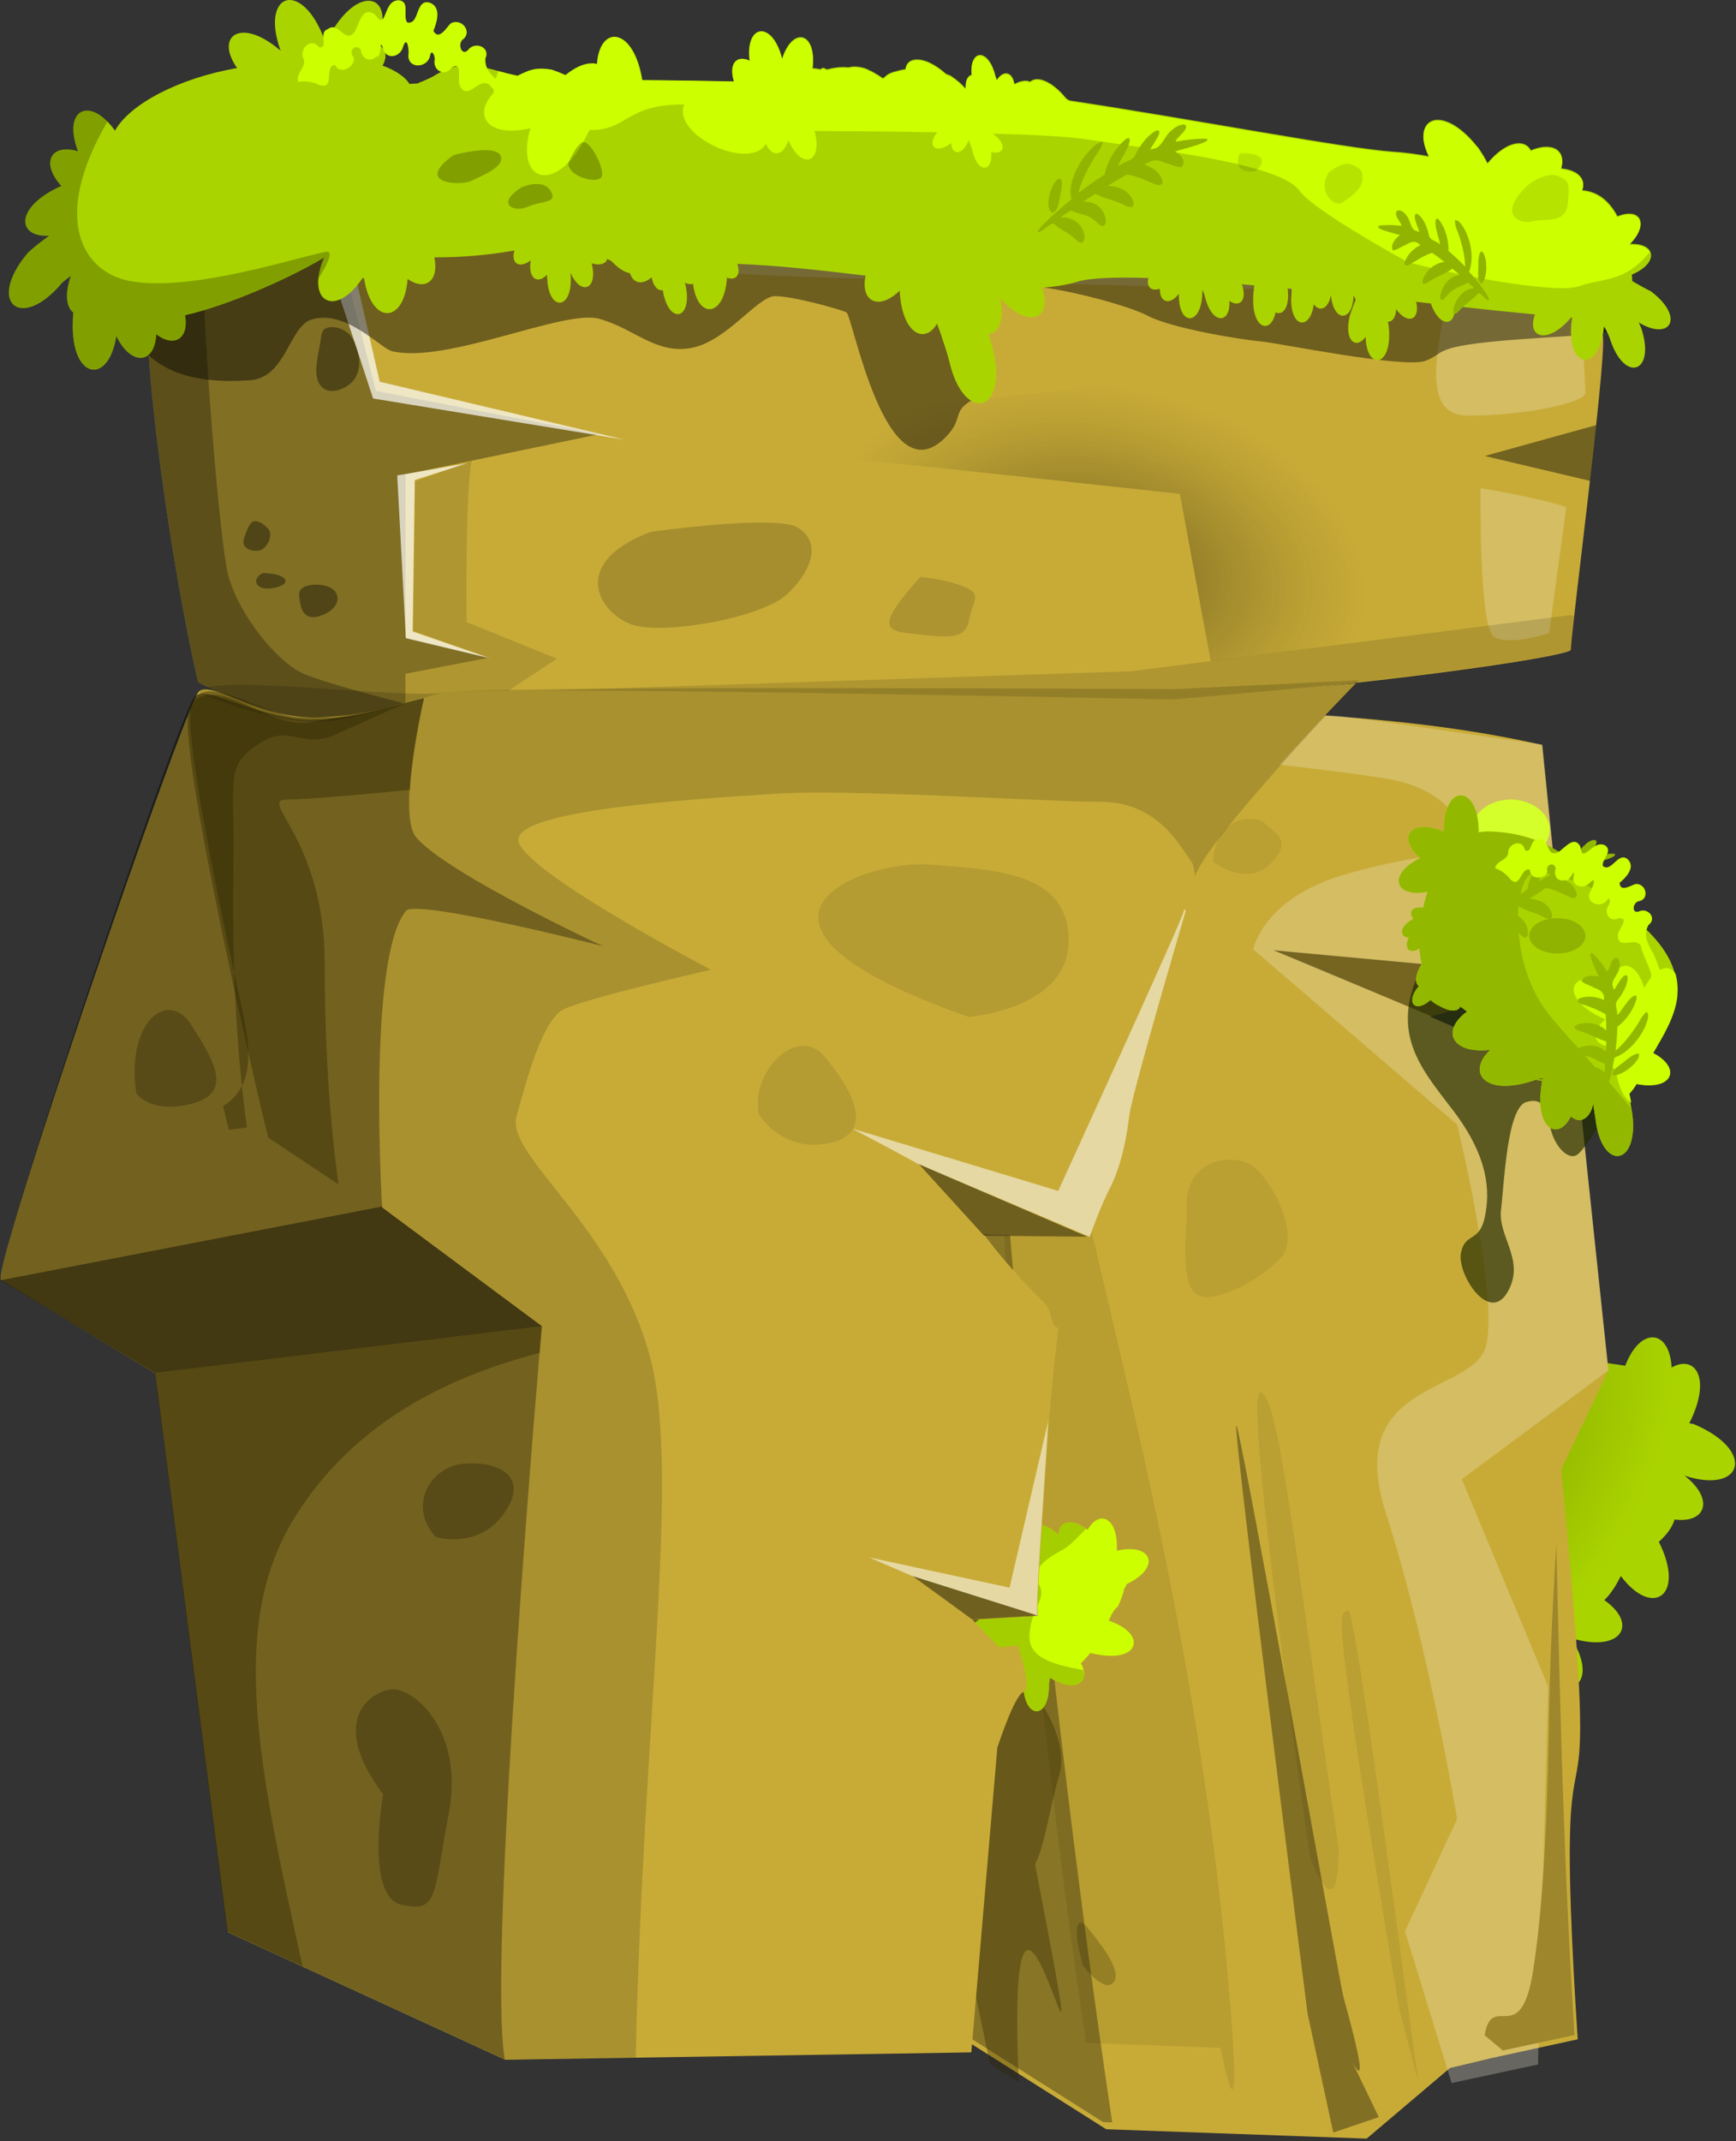 <svg width="587" height="724" viewBox="0 0 587 724" fill="none" xmlns="http://www.w3.org/2000/svg">
<rect x="0" y="0" width="587" height="724" fill="#333333" stroke="none"/>
<path d="M66.978 230.596C57.868 191.462 46.974 114.023 50.605 99.492C54.236 84.896 96.092 58.51 101.57 57.618C107.049 56.725 398.251 85.852 467.436 85.852C536.621 85.852 541.144 104.081 542.036 114.087C542.928 124.094 531.142 214.216 531.142 219.697C531.142 222.565 411.693 239.837 289.122 242.068C231.913 243.088 172.221 250.863 129.92 247.613C90.931 244.617 66.978 230.596 66.978 230.596Z" fill="#C8AB37"/>
<path opacity="0.354" d="M102.08 57.618C101.825 57.618 101.698 57.618 101.57 57.618C96.092 58.51 54.237 84.896 50.605 99.492C46.974 114.087 57.932 191.462 66.978 230.596C66.978 230.596 90.931 244.617 129.856 247.549C132.213 247.74 134.634 247.868 137.055 247.995V227.791L165.277 222.374L137.246 215.554L137.118 215.49V161.57V160.423L202.673 146.784L127.117 132.188L117.115 93.055C117.115 93.055 111.126 75.145 105.393 57.681C103.8 57.681 102.653 57.618 102.08 57.618Z" fill="black"/>
<path opacity="0.425" d="M539.743 143.724L502.029 154.177L537.64 162.59C538.341 156.089 539.106 149.652 539.743 143.724Z" fill="black"/>
<path opacity="0.292" d="M68.252 78.969C59.461 86.107 52.071 93.692 50.605 99.492C46.974 114.087 57.868 191.462 66.978 230.596C66.978 230.596 90.931 244.617 129.856 247.613C132.213 247.804 134.634 247.932 137.055 248.059V237.925C125.779 235.057 109.088 230.532 102.908 227.919C93.352 223.84 80.165 207.013 76.98 193.756C74.559 183.559 68.825 120.206 68.252 78.969Z" fill="black"/>
<path opacity="0.376" d="M108.387 115.234C107.559 120.588 105.074 128.364 109.534 131.423C112.592 133.463 118.007 131.105 119.982 127.981C122.657 123.902 121.574 117.146 118.389 113.386C116.478 111.155 112.592 109.817 109.98 111.092C108.706 111.793 108.642 113.769 108.387 115.234Z" fill="black"/>
<path opacity="0.376" d="M101.124 201.022C101.443 204.464 101.953 210.583 108.642 208.097C112.783 206.567 114.885 203.827 113.866 201.022C112.655 197.581 106.667 197.071 103.163 198.282C102.08 198.664 100.997 199.875 101.124 201.022Z" fill="black"/>
<path opacity="0.376" d="M82.904 181.009C80.42 186.044 86.536 186.937 88.574 185.789C90.613 184.642 92.46 180.754 90.613 178.715C88.765 176.675 86.727 175.783 85.389 176.42C84.051 177.122 82.904 181.009 82.904 181.009Z" fill="black"/>
<path opacity="0.376" d="M88.829 193.756C85.198 195.605 86.345 198.983 90.167 198.983C94.053 198.983 97.875 197.389 96.091 195.541C94.308 193.757 88.829 193.756 88.829 193.756Z" fill="black"/>
<path opacity="0.473" d="M428.575 124.476L301.799 137.988L222.612 147.676L287.593 155.388C293.39 155.388 398.952 166.988 398.952 166.988L409.4 223.585L488.14 213.514C484.127 195.286 478.776 170.174 478.776 170.174L428.575 124.476ZM133.424 247.868C134.315 247.932 135.271 247.995 136.163 248.059C135.271 247.932 134.379 247.932 133.424 247.868Z" fill="url(#paint0_radial)"/>
<path opacity="0.7" d="M102.08 57.618C101.825 57.618 101.698 57.618 101.57 57.618C98.385 58.128 82.586 67.497 69.335 78.077L102.271 62.143L126.161 134.738L211.018 148.632L128.391 129.065L113.165 62.589C113.165 62.589 144.7 62.462 157.441 62.143C127.18 59.53 105.584 57.618 102.08 57.618Z" fill="white"/>
<path opacity="0.217" d="M238.093 78.141C312.12 87.828 435.647 93.564 457.562 93.564C479.413 93.564 525.154 98.727 530.251 101.914C535.411 105.164 536.048 129.575 536.048 132.825C536.048 136.076 516.108 140.537 496.168 140.537C476.228 140.537 491.199 104.081 488.013 100.83C484.764 97.58 252.3 94.839 238.73 91.589C225.224 88.338 211.082 81.901 215.541 79.989C220.064 78.141 238.093 78.141 238.093 78.141Z" fill="white"/>
<path opacity="0.217" d="M500.627 165.075C523.816 168.963 529.613 171.513 529.613 171.513L523.816 214.024C523.816 214.024 510.31 218.549 505.15 215.299C499.99 212.048 500.627 165.075 500.627 165.075Z" fill="white"/>
<path opacity="0.7" d="M134.315 160.742L137.246 215.809L165.914 222.629L139.539 213.514L140.24 162.271L158.205 156.599L134.315 160.742Z" fill="white"/>
<path opacity="0.168" d="M219.873 179.862C190.951 191.016 203.692 208.543 214.649 211.475C225.543 214.407 257.651 208.989 266.315 200.767C274.979 192.545 277.464 183.24 269.946 178.46C262.429 173.744 219.873 179.862 219.873 179.862Z" fill="black"/>
<path opacity="0.133" d="M311.228 195.031C296.13 211.794 298.996 213.387 308.998 214.343C319 215.299 326.39 216.892 327.664 209.818C328.938 202.743 332.187 201.15 326.39 198.537C320.593 195.987 311.228 195.031 311.228 195.031Z" fill="black"/>
<path opacity="0.128" d="M159.416 155.834L140.367 162.717L139.667 213.323L165.213 222.374L136.991 227.727V247.932C178.719 249.907 234.971 242.896 289.058 241.94C339.423 241.05 389.76 237.457 431 233.5C490.125 227.828 531.079 221.259 531.079 219.569C531.079 218.55 531.525 213.961 532.225 208.224L531.015 207.969L382.515 226.963L171.329 233.91L188.339 222.692L157.759 210.328C157.887 210.391 157.122 170.557 159.416 155.834ZM116.032 246.019C117.115 246.211 118.261 246.338 119.344 246.529C118.198 246.338 117.115 246.211 116.032 246.019ZM124.377 247.103C126.161 247.294 128.008 247.485 129.856 247.613C128.008 247.485 126.225 247.294 124.377 247.103ZM133.424 247.868C134.315 247.932 135.271 247.995 136.163 248.059C135.271 247.932 134.379 247.932 133.424 247.868Z" fill="black"/>
<path opacity="0.447" d="M38.246 92.608C41.559 108.733 45.445 131.487 84.624 128.555C96.665 127.663 97.812 110.454 105.202 108.096C116.733 104.336 128.773 117.848 132.532 118.74C151.134 123.138 190.504 104.527 202.545 107.777C214.585 111.092 221.657 119.823 233.697 117.656C245.738 115.489 256.122 100.129 262.11 100.129C268.099 100.129 283.962 104.527 286.191 105.61C288.357 106.694 299.315 168.326 319.637 147.931C326.454 141.047 321.166 139.008 329.958 134.61C338.685 130.212 317.726 109.753 326.454 99.874C335.182 89.995 379.712 102.296 387.93 106.694C396.149 111.092 420.23 114.916 426.218 115.426C432.206 115.936 474.89 124.731 482.025 121.99C489.16 119.25 483.681 117.083 512.094 114.852C540.507 112.685 547.642 113.769 547.642 107.204C547.642 100.639 550.955 83.112 543.82 82.602C536.685 82.028 376.973 59.593 359.517 60.167C341.998 60.741 208.024 52.519 191.587 58.51C175.151 64.501 116.095 67.242 116.095 67.242L71.31 71.958L38.246 92.608Z" fill="black"/>
<path d="M97.876 0.001C93.543 0.065 90.995 6.438 94.881 17.146C81.503 5.609 72.52 12.111 80.165 23.009C60.289 26.451 43.789 35.31 38.883 44.169C30.283 32.123 20.982 37.158 26.397 51.117C17.223 48.44 13.592 54.941 20.791 62.908C20.663 62.908 20.536 62.971 20.472 62.971C4.801 70.11 5.692 80.371 16.713 79.67C16.586 79.734 16.522 79.797 16.395 79.861C15.567 80.499 14.739 81.072 13.91 81.71C13.082 82.347 12.19 83.048 11.362 83.749C10.661 84.323 9.961 84.96 9.26 85.661C-4.692 102.36 7.094 112.239 21.046 95.54C21.555 95.094 22.129 94.648 22.702 94.202C23.148 93.883 23.53 93.564 23.976 93.246C21.747 99.555 22.511 103.953 24.804 105.674C24.741 106.184 24.677 106.694 24.677 107.204C24.613 107.714 24.613 108.224 24.613 108.67C23.913 128.428 36.717 130.403 39.329 113.641C44.553 124.094 52.389 122.946 52.835 113.004C58.951 117.656 63.983 114.47 62.582 106.566C77.362 103.188 97.876 94.074 109.597 87.063C103.163 102.169 113.484 107.714 122.594 94.01C122.785 94.01 122.912 94.074 123.103 94.074C125.524 109.881 136.673 109.626 137.819 94.329C143.808 98.472 148.522 95.03 146.866 87C155.593 87.063 164.895 86.299 173.941 84.705C172.667 89.103 175.597 90.951 179.483 88.019C178.4 94.138 181.777 96.305 184.962 92.863C184.962 93.246 184.962 93.628 185.026 94.01C185.408 105.292 193.435 105.037 192.989 93.692C192.989 93.182 192.925 92.736 192.925 92.226C196.365 100.129 202.29 97.962 200.061 89.039C203.055 89.931 205.029 89.103 205.284 87.51C205.539 87.701 205.858 87.892 206.176 88.083C206.113 88.019 206.049 87.956 205.985 87.828C206.049 87.828 206.176 87.956 206.24 87.956C206.367 88.019 206.495 88.147 206.686 88.274C206.813 88.338 206.941 88.466 207.004 88.529C209.298 90.951 211.4 92.099 212.993 92.353C214.076 95.795 217.134 96.56 220.319 93.756C220.956 96.942 222.549 98.408 224.078 98.09C224.141 98.281 224.205 98.472 224.205 98.663C226.18 109.626 233.889 108.224 231.977 97.261C231.914 96.879 231.85 96.496 231.722 96.114C231.659 95.923 231.659 95.731 231.595 95.604C232.678 96.114 233.57 96.177 234.334 95.986C235.863 108.032 244.973 107.395 245.802 93.883C248.796 95.03 250.58 92.991 249.305 89.23C262.493 89.677 277.591 91.397 292.69 93.182C290.842 101.977 297.085 105.164 304.22 98.281C304.921 112.876 312.757 116.573 316.834 109.434C316.898 109.562 316.898 109.689 316.962 109.753C317.28 110.582 317.535 111.41 317.854 112.175C318.172 113.004 318.427 113.832 318.682 114.661C318.936 115.489 319.255 116.318 319.51 117.147C319.765 117.975 320.019 118.804 320.274 119.568C320.529 120.397 320.72 121.289 320.975 122.118C325.817 143.214 340.724 139.773 335.882 118.676C335.627 117.784 335.437 116.892 335.182 116.063C334.927 115.107 334.672 114.215 334.353 113.322C334.29 113.195 334.29 113.067 334.226 112.94C337.666 112.621 339.768 108.224 338.176 100.703C347.604 111.665 356.077 107.841 352.383 97.261C356.842 96.942 360.855 96.305 364.168 95.285C368.5 93.947 377.164 93.628 388.313 94.01C387.548 96.942 389.269 98.6 392.199 97.643C392.072 102.296 395.575 103.38 398.633 99.301C398.315 110.263 406.087 110.454 406.533 99.364C406.533 98.918 406.596 98.536 406.596 98.09C406.724 98.281 406.787 98.472 406.915 98.727C407.106 99.173 407.234 99.619 407.361 100.002C407.361 100.065 407.425 100.193 407.425 100.257C409.782 110.008 416.152 109.562 415.707 101.723C419.147 104.144 421.822 101.531 419.911 96.114C421.313 96.241 422.714 96.369 424.179 96.496C424.116 96.687 424.052 96.942 424.052 97.134C423.988 97.516 423.925 97.898 423.925 98.281C423.861 98.727 423.797 99.173 423.797 99.555C423.797 100.002 423.734 100.448 423.734 100.894C423.734 101.213 423.734 101.531 423.734 101.914C423.925 111.601 429.849 112.749 431.315 105.61C433.735 106.821 436.22 103.953 435.392 97.516C435.838 97.58 436.284 97.58 436.73 97.643V97.707C436.73 98.026 436.73 98.344 436.73 98.6C436.73 98.982 436.73 99.301 436.666 99.683C436.666 100.002 436.666 100.257 436.602 100.575C436.22 110.964 443.036 111.856 444.247 102.87C446.158 105.61 449.152 104.527 450.044 99.747C450.872 109.116 457.434 108.988 457.689 99.874C457.88 100.32 458.135 100.83 458.454 101.276C458.326 101.531 458.199 101.786 458.135 102.041C457.944 102.424 457.816 102.806 457.689 103.188C457.562 103.571 457.37 103.953 457.243 104.336C457.116 104.718 456.988 105.1 456.797 105.547C456.67 105.929 456.542 106.375 456.415 106.758C454.313 115.298 458.581 118.294 461.766 113.896C462.021 124.604 469.666 124.412 469.729 113.386C469.729 112.94 469.729 112.494 469.729 112.048C469.666 111.41 469.602 110.773 469.538 110.136C469.475 109.689 469.411 109.243 469.284 108.797C470.813 108.797 471.959 107.331 472.087 104.527C475.973 110.008 480.305 108.16 478.84 102.041C480.56 102.232 482.152 102.424 483.809 102.615C486.803 111.092 492.473 110.391 491.836 103.507C501.583 104.591 510.947 105.547 519.038 106.311C516.108 114.023 523.115 116.892 531.27 107.331C531.397 107.331 531.461 107.331 531.588 107.331C531.588 107.459 531.525 107.65 531.525 107.777C531.461 108.287 531.397 108.797 531.334 109.371C529.868 124.986 540.889 126.069 542.355 110.454C542.355 110.391 542.355 110.391 542.355 110.327C542.355 110.391 542.418 110.391 542.418 110.454C542.737 110.964 542.992 111.41 543.247 111.92C543.501 112.43 543.756 112.94 543.947 113.45C544.138 113.832 544.266 114.215 544.393 114.597C549.235 129.639 559.874 126.197 555.032 111.155C554.841 110.709 554.65 110.199 554.459 109.753C554.332 109.498 554.268 109.243 554.14 109.052C564.843 115.489 569.812 107.268 558.281 98.536C557.963 98.344 558.09 98.408 557.836 98.281C557.453 98.09 557.135 97.962 556.816 97.771C556.434 97.58 556.052 97.388 555.733 97.197C555.414 97.006 555.032 96.815 554.714 96.624C554.395 96.433 554.013 96.241 553.695 96.05C553.376 95.859 553.057 95.668 552.675 95.477C552.42 95.349 552.165 95.158 551.911 95.03C551.911 94.329 551.847 93.628 551.783 92.863C561.148 88.848 560.001 82.028 551.019 82.474C557.899 75.655 554.65 69.982 546.942 73.105C544.393 68.261 540.571 64.756 535.156 64.31C535.092 64.31 535.028 64.31 534.965 64.31C536.43 60.741 533.882 57.49 527.894 56.916C529.677 50.989 525.218 47.675 517.637 50.798C515.598 46.846 509.419 47.484 502.984 55.132C502.156 53.475 501.137 51.754 499.863 49.906C499.672 49.714 499.48 49.523 499.353 49.332C487.44 34.609 476.865 40.027 483.299 52.837C479.158 52.073 475.017 51.499 470.94 51.244C454.886 50.161 401.818 39.963 361.747 33.972C361.683 33.908 361.556 33.844 361.429 33.844C361.301 33.781 361.174 33.717 361.046 33.589C360.919 33.526 360.792 33.398 360.664 33.334H360.601C355.377 26.897 350.471 25.622 348.305 27.598C347.158 27.025 345.311 27.152 343.018 28.363C342.38 24.22 339.323 23.519 337.093 26.961C336.966 26.706 336.902 26.515 336.838 26.26C336.774 26.132 336.711 25.941 336.647 25.814C334.29 15.871 327.664 16.636 328.62 25.24C327.282 25.495 326.39 27.088 326.581 29.701C326.518 29.701 326.39 29.701 326.326 29.701C325.116 28.299 323.46 26.897 321.357 25.495C321.294 25.495 321.166 25.431 321.103 25.431C320.975 25.367 320.848 25.304 320.657 25.24C320.529 25.176 320.338 25.113 320.211 25.049C320.083 24.985 320.019 24.985 320.019 25.049C312.438 18.293 306.578 19.121 306.195 23.328C305.112 23.519 303.902 23.774 302.692 24.157C302.373 24.22 302.054 24.284 301.736 24.412C301.417 24.539 301.099 24.666 300.78 24.794C300.271 25.049 299.825 25.367 299.379 25.75C299.124 26.005 298.869 26.196 298.614 26.451C298.55 26.387 298.487 26.387 298.423 26.323C298.105 26.132 297.85 25.941 297.531 25.75C297.276 25.559 297.021 25.431 296.767 25.24C296.512 25.113 296.257 24.985 296.002 24.794C295.684 24.603 295.429 24.475 295.11 24.284C294.855 24.157 294.601 24.029 294.346 23.902C294.027 23.774 293.773 23.647 293.454 23.455C293.136 23.328 292.817 23.201 292.499 23.073C292.18 22.945 291.925 22.882 291.606 22.818C291.288 22.754 290.906 22.627 290.587 22.627C289.377 22.372 288.103 22.436 286.892 22.754C284.981 22.499 282.496 22.691 279.566 23.455C278.865 23.009 278.101 22.563 277.528 23.392C276.508 23.201 275.616 23.073 274.724 23.009C276.253 10.772 268.035 8.733 264.468 19.759C261.219 6.82 252.172 8.223 253.638 20.587C249.306 18.484 246.439 21.607 248.35 27.598C238.284 27.407 227.836 27.216 217.261 27.152C217.261 27.088 217.261 27.025 217.197 26.961C213.885 6.948 200.188 8.414 202.163 27.088C201.844 27.088 201.526 27.088 201.207 27.088C200.697 26.897 200.188 26.706 199.614 26.578C199.487 26.578 199.36 26.578 199.232 26.578C198.531 26.515 197.767 26.451 197.066 26.387C195.346 26.323 193.69 26.26 192.033 26.323C191.333 26.323 190.695 26.387 189.995 26.387C189.358 26.387 188.721 26.451 188.02 26.451C187.383 26.451 186.746 26.515 186.109 26.515C185.472 26.515 184.835 26.578 184.261 26.578C184.771 26.578 183.879 26.578 184.771 26.578C185.535 26.578 182.86 26.578 183.624 26.578C183.114 26.578 182.541 26.642 182.031 26.578C181.458 26.515 180.949 26.515 180.375 26.451C179.802 26.387 179.228 26.323 178.655 26.26C178.082 26.196 177.508 26.069 176.935 26.005C176.362 25.941 175.788 25.814 175.279 25.686C174.705 25.559 174.132 25.431 173.622 25.304C173.049 25.176 172.476 25.049 171.966 24.921C171.393 24.794 170.819 24.666 170.31 24.475C169.736 24.348 169.226 24.22 168.653 24.029C168.08 23.902 167.507 23.774 166.933 23.583C166.36 23.455 165.723 23.264 165.149 23.137C164.512 23.009 163.875 22.818 163.238 22.691C162.537 22.563 161.837 22.436 161.2 22.372C159.543 22.181 157.95 22.181 156.294 22.244C155.593 22.308 154.893 22.372 154.192 22.499C153.491 22.627 152.854 22.818 152.153 23.009C151.452 23.264 150.752 23.455 150.115 23.774C149.541 24.093 148.904 24.412 148.331 24.73C147.885 24.985 147.439 25.24 146.993 25.495C146.611 25.75 146.229 25.941 145.846 26.132C145.528 26.323 145.145 26.515 144.763 26.642C144.381 26.833 144.063 27.025 143.68 27.152C143.362 27.28 142.98 27.471 142.661 27.598C142.279 27.726 141.96 27.853 141.578 28.044C141.45 28.108 141.26 28.172 141.132 28.236C140.24 28.299 139.348 28.299 138.456 28.363C137.055 26.132 134.061 23.902 129.346 22.181C131.258 18.866 130.366 15.998 127.308 14.724C134.252 -0.955 122.211 -6.309 112.018 10.963C111.509 11.601 111.063 12.238 110.553 12.812C110.298 13.067 110.107 13.385 109.852 13.64C109.789 13.513 109.788 13.449 109.725 13.322C109.597 13.003 109.406 12.62 109.279 12.302C105.903 3.825 101.316 -0.063 97.876 0.001ZM278.292 23.583C278.419 23.583 278.674 23.583 278.865 23.647C278.801 23.647 278.738 23.71 278.674 23.71C278.547 23.647 278.419 23.647 278.292 23.583ZM279.948 23.774C280.139 23.774 280.33 23.838 280.585 23.838C280.394 23.902 280.203 23.838 279.948 23.774Z" fill="#AAD400"/>
<path d="M257.523 10.581C254.848 10.453 252.618 13.959 253.446 20.524C249.114 18.42 246.247 21.543 248.159 27.535C238.093 27.343 227.645 27.152 217.07 27.088C217.07 27.025 217.07 26.961 217.006 26.897C214.076 9.051 202.8 8.286 201.844 21.607C201.271 21.48 200.634 21.352 199.997 21.416C197.576 21.416 194.518 22.691 191.205 25.367C189.74 24.73 188.211 24.093 186.491 23.519C184.388 23.201 182.222 23.009 180.184 23.519C179.802 23.583 179.419 23.71 179.037 23.838C178.974 23.838 178.973 23.838 178.91 23.838C177.508 24.411 176.171 24.985 174.96 25.622C174.45 25.495 173.941 25.431 173.495 25.304C172.921 25.176 172.348 25.049 171.838 24.921C171.265 24.794 170.692 24.666 170.182 24.475C169.609 24.348 169.099 24.22 168.526 24.093C167.506 26.77 166.933 29.192 166.869 31.422C159.607 39.198 165.213 46.719 179.356 43.341C173.877 62.015 188.657 66.413 198.913 44.743C199.041 44.488 198.977 44.616 199.105 44.424C199.168 44.297 199.296 44.106 199.36 43.978H199.423C199.423 44.042 199.36 44.106 199.36 44.106C199.423 44.042 199.423 44.042 199.487 43.978C212.356 44.106 211.336 35.246 231.34 35.31C227.136 45.635 253.446 58.064 258.989 48.631C260.964 53.284 264.977 52.837 266.57 47.356C270.902 57.745 278.419 55.132 275.425 44.297C289.631 44.361 303.902 44.488 316.898 44.743C313.203 49.332 316.388 52.391 321.612 48.376C321.803 52.519 325.434 52.71 327.537 47.42L327.6 47.484C327.6 47.547 327.664 47.547 327.664 47.611C327.855 48.057 327.983 48.504 328.174 48.95C328.301 49.396 328.492 49.842 328.62 50.288C328.683 50.543 328.747 50.734 328.811 50.989C330.595 58.829 335.882 58.255 335.118 51.371C339.577 52.583 340.788 48.822 335.691 45.189C349.77 45.572 360.919 46.145 366.716 47.038C392.454 50.862 432.907 55.259 439.469 64.565C442.527 68.899 458.135 78.778 475.973 88.593C498.779 94.584 527.001 99.046 533.499 96.879C543.055 93.692 549.044 95.668 557.835 85.279C557.007 83.685 554.586 82.602 550.891 82.793C557.771 75.973 554.522 70.301 546.814 73.424C544.266 68.58 540.443 65.075 535.028 64.629C534.964 64.629 534.901 64.629 534.901 64.629C536.366 61.059 533.818 57.809 527.83 57.235C529.613 51.308 525.154 47.993 517.573 51.117C515.534 47.165 509.355 47.802 502.92 55.451C502.092 53.794 501.073 52.073 499.799 50.224C499.608 50.033 499.416 49.842 499.289 49.651C487.376 34.928 476.801 40.345 483.235 53.156C479.094 52.391 474.953 51.818 470.876 51.563C454.822 50.479 401.754 40.282 361.683 34.291C361.556 34.227 361.492 34.163 361.365 34.163C361.237 34.099 361.11 34.035 360.983 33.908C360.855 33.844 360.728 33.717 360.6 33.653H360.537C355.313 27.216 350.407 25.941 348.241 27.917C347.095 27.343 345.247 27.471 342.954 28.682C342.316 24.539 339.259 23.838 337.029 27.28C336.902 27.025 336.838 26.833 336.774 26.578C336.711 26.451 336.647 26.26 336.583 26.132C334.226 16.19 327.6 16.954 328.556 25.559C327.218 25.814 326.326 27.407 326.517 30.02C326.454 30.02 326.326 30.02 326.263 30.02C325.052 28.618 323.396 27.216 321.293 25.814C321.23 25.814 321.102 25.75 321.039 25.75C320.911 25.686 320.784 25.622 320.593 25.559C320.465 25.495 320.274 25.431 320.147 25.367C320.019 25.304 319.956 25.304 320.019 25.367C312.438 18.611 306.577 19.44 306.195 23.647C305.112 23.838 303.902 24.093 302.691 24.475C302.373 24.539 302.054 24.603 301.736 24.73C301.417 24.858 301.099 24.985 300.78 25.113C300.27 25.367 299.824 25.686 299.378 26.069C299.124 26.323 298.869 26.515 298.614 26.77C298.55 26.706 298.487 26.706 298.423 26.642C298.104 26.451 297.85 26.26 297.531 26.069C297.276 25.877 297.021 25.75 296.766 25.559C296.512 25.431 296.257 25.304 296.002 25.113C295.684 24.921 295.429 24.794 295.11 24.603C294.855 24.475 294.601 24.348 294.346 24.22C294.027 24.093 293.772 23.965 293.454 23.774C293.135 23.647 292.817 23.519 292.498 23.392C292.18 23.264 291.925 23.201 291.606 23.137C291.288 23.073 290.906 22.945 290.587 22.945C289.377 22.691 288.102 22.754 286.892 23.073C284.981 22.818 282.496 23.009 279.566 23.774C278.865 23.328 278.101 22.882 277.527 23.71C276.508 23.519 275.616 23.392 274.724 23.328C276.253 11.091 268.035 9.051 264.468 20.077C262.747 13.64 259.944 10.708 257.523 10.581ZM278.292 23.583C278.419 23.583 278.674 23.583 278.865 23.647C278.801 23.647 278.738 23.71 278.674 23.71C278.547 23.647 278.419 23.647 278.292 23.583ZM279.948 23.774C280.139 23.774 280.33 23.838 280.585 23.838C280.394 23.902 280.203 23.838 279.948 23.774ZM557.962 85.597C558.026 85.725 558.026 85.916 558.09 86.044C558.026 85.916 558.026 85.725 557.962 85.597ZM556.306 90.123C556.179 90.25 555.988 90.441 555.797 90.569C555.924 90.441 556.115 90.25 556.306 90.123ZM552.611 92.608C552.293 92.736 551.974 92.927 551.592 93.055C551.974 92.927 552.293 92.736 552.611 92.608Z" fill="#CCFF00"/>
<path d="M134.889 0.065C138.775 0.574 136.099 5.418 137.692 7.585C141.96 8.541 140.304 -0.445 145.273 0.893C149.414 2.359 147.694 7.649 146.547 10.453C148.458 13.895 151.006 9.179 152.408 7.904C156.103 5.864 160.053 10.963 156.294 13.513C154.638 15.425 156.421 19.504 158.651 16.445C161.199 14.023 165.85 16.19 164.13 19.759C163.811 24.284 167.697 26.961 171.074 28.937C174.132 31.486 176.998 34.291 180.12 36.904C181.776 41.365 174.514 39.517 174.004 36.521C171.329 33.589 167.761 31.486 165.277 28.491C161.709 26.324 158.269 34.035 155.657 29.255C154.192 27.216 156.931 20.524 152.726 22.882C150.497 26.069 146.42 23.902 146.929 20.396C147.311 19.058 145.846 16.126 145.4 18.994C144.444 23.009 138.074 23.392 138.074 18.803C138.392 17.273 137.755 11.792 136.354 15.616C135.462 19.568 130.174 20.46 129.41 15.998C128.136 12.875 129.474 19.249 127.18 19.249C124.696 21.416 122.147 19.376 121.956 16.7C120.045 14.596 117.624 17.464 119.599 19.376C120.3 22.691 114.948 25.495 113.292 21.989C109.342 22.244 113.611 30.594 107.877 28.682C105.647 27.598 102.972 27.28 100.869 27.662C99.595 24.794 104.373 22.436 102.335 19.249C101.634 15.807 105.456 12.748 107.941 15.998C111.381 16.317 107.431 10.9 110.808 9.88C114.503 6.948 116.541 14.979 119.854 10.836C121.51 8.35 122.275 1.977 126.607 4.781C127.817 5.864 128.645 8.159 129.92 5.673C131.003 3.251 131.639 0.128 134.889 0.065ZM155.275 15.552L155.211 15.68L155.275 15.552Z" fill="#CCFF00"/>
<path d="M501.646 85.661C500.181 83.494 499.863 87.828 499.863 89.358C499.99 91.334 499.226 95.731 501.073 95.795C502.666 94.01 502.793 90.505 502.347 87.764C502.156 87.063 501.965 86.299 501.646 85.661ZM495.467 78.013C494.575 76.483 493.428 74.189 491.963 74.507C491.899 76.738 493.173 78.65 493.683 80.69C494.639 83.685 495.34 86.872 495.403 90.123C493.62 88.274 491.708 86.49 489.797 84.896C489.861 81.008 488.65 76.993 486.675 74.444C484.955 72.468 485.274 76.547 485.784 77.949C485.975 79.351 487.185 82.283 486.739 82.602C485.656 81.263 483.426 81.518 483.108 79.224C482.407 76.356 481.133 73.424 479.158 72.277C477.438 72.277 479.031 75.719 479.413 76.993C479.923 78.14 480.05 78.841 479.031 78.077C476.865 77.949 476.992 73.934 475.272 72.532C474.571 71.193 471.577 70.11 472.087 72.787C472.342 73.87 474.316 76.101 473.743 76.356C471.259 76.037 468.774 75.973 466.289 76.292C465.334 77.184 467.691 77.758 468.264 78.013C469.984 78.587 471.705 78.969 473.425 79.479C472.214 80.244 469.984 82.474 470.94 84.641C472.469 84.578 473.807 83.303 475.272 82.857C476.992 81.71 478.585 81.136 480.305 82.857C478.202 83.94 475.973 85.725 474.89 88.848C475.081 91.079 477.374 88.721 478.266 88.466C480.241 87.255 482.216 86.107 484.255 85.47C485.656 86.426 486.994 87.446 488.396 88.529C485.593 88.975 482.662 90.696 481.133 94.393C480.368 97.388 483.108 95.285 483.936 94.775C486.293 93.246 488.841 92.481 491.135 90.824C491.772 91.525 493.556 92.608 493.428 93.055C490.562 93.246 487.567 96.114 486.93 100.512C487.376 102.997 489.287 99.555 490.179 99.046C492.027 97.133 494.32 96.815 496.359 95.476C496.869 96.177 499.544 97.707 497.569 97.516C494.957 98.153 492.218 100.639 491.453 104.654C491.326 107.969 493.683 104.654 494.511 103.953C496.231 102.169 498.206 101.085 499.863 99.173C500.946 98.982 502.22 101.595 503.558 101.531C503.112 99.619 501.774 98.344 500.882 96.879C499.544 95.094 498.206 93.437 496.741 91.907C498.461 87.446 497.378 81.837 495.467 78.013Z" fill="#90B400"/>
<path d="M357.097 61.123C359.645 58.637 359.072 63.226 358.753 64.883C358.116 66.987 358.179 71.639 355.631 71.958C353.847 70.237 354.485 66.477 355.631 63.481C356.013 62.716 356.46 61.888 357.097 61.123ZM367.29 52.2C368.882 50.416 370.985 47.866 372.896 47.994C372.45 50.352 370.284 52.583 369.137 54.877C367.162 58.191 365.506 61.697 364.614 65.266C367.544 63.035 370.539 60.932 373.533 59.02C374.297 54.813 376.909 50.352 380.286 47.356C383.152 44.998 381.751 49.459 380.668 51.053C380.095 52.583 377.674 55.897 378.247 56.152C380.031 54.558 383.089 54.558 384.044 52.073C385.637 48.886 388.122 45.572 391.116 44.106C393.473 43.914 390.479 47.802 389.714 49.205C388.759 50.543 388.376 51.308 390.033 50.288C393.027 49.906 393.791 45.572 396.467 43.851C397.741 42.385 402.201 40.791 400.799 43.787C400.162 44.998 396.913 47.611 397.677 47.866C401.181 47.229 404.685 46.846 407.998 46.91C409.145 47.739 405.705 48.631 404.813 49.013C402.328 49.842 399.844 50.416 397.295 51.244C398.761 51.945 401.372 54.048 399.589 56.47C397.486 56.598 395.894 55.387 393.983 55.068C391.88 54.048 389.778 53.666 387.039 55.706C389.714 56.662 392.39 58.255 393.154 61.505C392.39 63.927 389.778 61.697 388.631 61.505C386.21 60.422 383.726 59.402 380.987 59.02C378.821 60.231 376.718 61.505 374.552 62.844C378.311 62.971 382.006 64.501 383.28 68.261C383.726 71.385 380.349 69.472 379.33 68.963C376.463 67.56 373.087 67.05 370.284 65.521C369.264 66.349 366.525 67.751 366.589 68.198C370.539 68.07 373.979 70.811 373.915 75.4C372.768 78.14 370.857 74.699 369.71 74.252C367.608 72.404 364.423 72.341 362.002 71.129C361.174 71.958 357.097 73.87 359.836 73.488C363.34 73.87 366.589 76.165 366.716 80.435C366.143 84.004 363.595 80.69 362.639 80.052C360.664 78.332 358.116 77.439 356.332 75.591C354.867 75.527 352.51 78.459 350.726 78.587C351.745 76.483 353.911 74.89 355.504 73.233C357.734 71.193 360.027 69.217 362.32 67.369C361.046 62.716 363.786 56.534 367.29 52.2Z" fill="#90B400"/>
<path opacity="0.243" d="M29.073 37.35C25.123 37.668 23.148 42.767 26.397 51.053C17.223 48.376 13.592 54.877 20.791 62.844C20.663 62.844 20.536 62.908 20.472 62.908C4.801 70.046 5.692 80.307 16.713 79.606C16.586 79.67 16.522 79.734 16.395 79.797C15.567 80.435 14.739 81.008 13.91 81.646C13.082 82.283 12.19 82.984 11.362 83.685C10.661 84.259 9.961 84.896 9.26 85.597C-4.692 102.296 7.094 112.175 21.046 95.477C21.555 95.03 22.129 94.584 22.702 94.138C23.148 93.819 23.53 93.501 23.976 93.182C21.747 99.492 22.511 103.89 24.804 105.61C24.741 106.12 24.677 106.63 24.677 107.14C24.613 107.65 24.613 108.16 24.613 108.606C23.913 128.364 36.717 130.34 39.329 113.577C44.553 124.03 52.389 122.883 52.835 112.94C58.951 117.593 63.983 114.406 62.582 106.503C77.362 103.125 97.876 94.01 109.597 87C108.451 89.74 107.814 92.226 107.623 94.266C111.254 88.529 112.783 84.705 110.171 85.151C100.87 86.808 64.748 98.854 43.98 95.03C28.244 92.099 16.905 74.444 36.399 40.983C33.66 38.37 31.111 37.222 29.073 37.35Z" fill="black"/>
<path opacity="0.243" d="M153.3 52.455C139.603 62.334 156.039 62.844 159.288 61.187C162.601 59.53 171.329 56.279 169.163 52.455C166.997 48.631 153.3 52.455 153.3 52.455Z" fill="black"/>
<path opacity="0.243" d="M192.161 55.196C192.161 60.103 203.628 62.844 203.628 59.02C203.628 55.196 199.805 48.631 197.639 48.057C195.41 47.484 192.161 55.196 192.161 55.196Z" fill="black"/>
<path opacity="0.243" d="M176.298 63.354C167.57 68.835 173.559 72.085 178.464 69.918C183.369 67.751 188.848 68.835 186.109 64.437C183.369 60.103 176.298 63.354 176.298 63.354Z" fill="black"/>
<path opacity="0.106" d="M516.999 62.27C505.532 72.659 514.26 75.973 518.082 74.826C521.905 73.743 529.55 75.91 530.123 68.835C530.696 61.697 530.696 61.187 526.81 59.53C523.052 57.873 516.999 62.27 516.999 62.27Z" fill="black"/>
<path opacity="0.106" d="M449.216 58.446C445.394 64.437 450.872 70.492 454.121 68.325C457.434 66.158 460.683 63.418 460.683 60.677C460.683 57.936 460.683 57.363 457.37 55.769C454.121 54.048 449.216 58.446 449.216 58.446Z" fill="black"/>
<path opacity="0.106" d="M419.147 51.881C416.407 59.53 424.625 57.873 424.625 57.873C424.625 57.873 428.448 54.558 425.708 52.965C422.969 51.308 419.147 51.881 419.147 51.881Z" fill="black"/>
<path d="M195.48 342.71C195.48 338.983 198.52 333.589 205.778 328.097C206.17 327.802 206.562 327.41 206.955 327.116C207.445 326.724 207.935 326.331 208.426 325.939C208.916 325.547 209.505 325.154 210.093 324.762C210.682 324.37 211.27 323.879 211.859 323.487C190.478 312.601 198.226 297.301 220.097 308.187C220.391 308.383 220.587 308.579 220.881 308.678C223.137 294.064 229.218 279.156 243.145 269.251L252.756 264.151C252.756 264.151 300.323 268.172 305.423 271.507C310.523 274.939 307.679 341.141 304.835 359.285C304.639 360.364 304.541 361.443 304.344 362.423C317.781 367.621 316.702 377.429 303.756 378.116C308.268 386.158 300.029 391.748 284.925 384.098C284.925 384.196 284.925 384.294 284.827 384.393C284.729 384.785 284.729 385.177 284.631 385.569C275.608 406.95 260.799 402.144 267.174 382.529C259.229 392.631 250.991 389.787 252.364 379.096C250.108 378.508 247.46 376.743 244.812 373.8C226.668 382.921 218.92 371.741 233.239 360.952C230.002 359.285 227.158 357.52 225.099 355.362C216.958 367.033 207.151 361.148 212.251 344.181C202.345 350.458 195.578 348.3 195.48 342.71Z" fill="url(#paint1_radial)"/>
<path d="M529.822 570.64C526.095 570.64 520.701 567.599 515.209 560.342C514.914 559.949 514.522 559.557 514.228 559.165C513.836 558.674 513.443 558.184 513.051 557.694C512.659 557.203 512.267 556.615 511.874 556.026C511.482 555.438 510.991 554.849 510.599 554.261C499.713 575.642 484.413 567.894 495.299 546.022C495.496 545.728 495.692 545.532 495.79 545.238C481.176 542.982 466.269 536.901 456.363 522.975L451.263 513.363C451.263 513.363 455.284 465.796 458.619 460.696C462.051 455.596 528.253 458.44 546.397 461.284C547.476 461.481 548.555 461.579 549.535 461.775C554.734 448.338 564.541 449.417 565.228 462.363C573.27 457.852 578.86 466.09 571.21 481.194C571.309 481.194 571.407 481.194 571.505 481.292C571.897 481.39 572.289 481.39 572.682 481.488C594.062 490.511 589.256 505.321 569.641 498.946C579.743 506.89 576.899 515.128 566.208 513.755C565.62 516.011 563.855 518.659 560.912 521.307C570.034 539.451 558.853 547.199 548.064 532.88C546.397 536.117 544.632 538.961 542.474 541.021C554.145 549.161 548.261 558.969 531.293 553.869C537.57 563.774 535.511 570.542 529.822 570.64Z" fill="url(#paint2_radial)"/>
<path opacity="0.98" d="M203.128 310.735C219.547 313.907 264.421 327.434 264.421 327.434L247.628 283.4L194.359 285.826L203.128 310.735Z" fill="#2B2200"/>
<path d="M462.113 723.085L374.045 719.913L326 689.5L268.432 380.051L247.069 357.381L235.594 304.204L203.408 311.015L191 297.86L193.239 264.742C230.089 256.252 279.441 245.337 279.441 245.337C279.441 245.337 426.469 230.13 521.441 251.867L529.37 330.512L483.471 343.76L533.475 365.404L543.831 463.36L527.878 496.852C543.737 658.901 524.053 543.684 533.475 689.5L504.368 695.844L491.121 699.016L490.281 699.202L462.113 723.085Z" fill="#C8AB37"/>
<path opacity="0.319" d="M376.079 717.593L373 717.5L324.955 687.087L268.432 380.051L247.069 357.381L235.594 304.204L203.408 311.015L191 297.86L193.239 264.742C222.813 257.931 266.94 247.762 279.441 244.87L337.189 364.004C337.282 363.911 349.304 538.566 376.079 717.593Z" fill="black"/>
<path opacity="0.102" d="M268.619 380.89L268.432 379.957L247.069 357.287L235.594 304.111L203.408 310.921L191 297.767L193.239 264.648C199.116 263.249 204.621 262.036 212.084 260.264C216.655 259.237 219.268 258.584 223.932 257.558C226.358 256.998 228.317 256.532 230.743 255.972C250.707 251.401 272.164 246.456 279.441 244.777L337.189 363.911C337.282 363.911 303.417 360.273 268.619 380.89Z" fill="black"/>
<path opacity="0.341" d="M344.466 704L334.763 697.843L268.432 379.957L247.069 357.287L235.594 304.111L203.408 310.921L191 297.767L193.332 264.648C222.906 257.838 267.033 247.669 279.441 244.777L280.001 245.896C263.768 259.237 247.535 274.071 248.748 280.694C250.987 293.196 290.636 328.273 299.685 348.611C308.735 369.042 290.356 395.63 304.257 427.909C308.548 437.891 321.889 492.747 337.655 568.967C339.521 565.329 342.226 565.422 344.466 566.914C349.317 570.086 362.098 587.719 358.086 600.5C355.287 609.362 353.328 624.103 349.97 630.353C374.785 758.91 339.334 583.747 344.466 704Z" fill="#2B2200"/>
<path opacity="0.274" d="M490.841 704.281L475.075 652.97L492.707 615C492.707 615 483.004 556.372 468.637 511.592C454.177 466.719 497.465 471.57 502.316 455.524C507.167 439.478 492.707 380.237 492.707 380.237L423.764 320.997C423.764 320.997 426.936 303.364 455.856 295.341C484.683 287.318 495.972 288.904 495.972 288.904C495.972 288.904 497.558 268.1 468.731 263.249C439.903 258.398 297.353 244.031 297.353 244.031C297.353 244.031 297.166 243.751 297.073 243.658C327.113 241.325 391.578 237.594 453.524 242.165C476.287 245.057 498.864 248.602 521.534 251.774L529.464 330.326C515.377 329.113 490.374 326.874 468.917 324.915C452.778 323.422 438.69 322.209 433.093 321.65C432.16 321.556 431.507 321.463 431.041 321.463C430.574 321.37 430.387 321.37 430.574 321.37C431.134 321.37 437.011 323.795 445.781 327.434C450.165 329.3 455.297 331.445 460.707 333.778C466.212 336.11 472.089 338.629 478.06 341.241C495.225 348.611 510.525 355.235 521.627 360.086C526.012 361.952 531.796 364.471 533.569 365.31L542.804 452.912L543.924 463.267L494.293 500.117L523.493 570.273L520.041 698.03L490.841 704.281Z" fill="#F4EED7"/>
<path opacity="0.102" d="M415.367 692.5L367.229 690.727C340.454 511.793 337.282 363.911 337.282 363.911L279.534 244.777C281.493 244.311 290.916 242.165 290.916 242.165L325.061 243.564C316.385 257.278 414.155 267.82 414.155 267.82C414.155 267.82 376.838 269.22 365.55 282.84C354.261 296.461 358.739 312.227 358.739 355.328C358.739 398.336 401.747 516.164 415.367 670.282C425.443 786.338 392.604 575.978 415.367 692.5Z" fill="#2B2200"/>
<path opacity="0.093" d="M401.374 411.49C398.948 391.432 416.58 389.846 423.017 393.858C429.455 397.869 440.65 417.927 432.626 425.857C424.603 433.88 408.557 441.903 403.799 437.052C399.041 432.294 401.374 411.49 401.374 411.49Z" fill="#2B2200"/>
<path opacity="0.093" d="M410.236 291.33C411.076 275.284 424.697 275.284 427.869 278.549C431.041 281.721 437.478 284.146 429.455 292.17C421.432 300.099 410.236 291.33 410.236 291.33Z" fill="#2B2200"/>
<path opacity="0.093" d="M452.684 625.315C438.224 527.639 432.627 472.316 426.283 470.73C419.846 469.145 443.075 628.487 443.075 628.487C449.886 644.534 452.498 640.709 452.684 625.315Z" fill="#2B2200"/>
<path opacity="0.093" d="M473 678.5C448.184 531.938 453.524 546.857 455.856 544.431C458.282 542.006 477.758 692.867 479.344 701.73C481.023 710.499 473 678.5 473 678.5Z" fill="#2B2200"/>
<path opacity="0.243" d="M366.203 664.591C362.191 650.131 364.617 647.799 367.789 651.81C370.96 655.822 379.823 666.271 376.558 670.189C373.386 674.201 366.203 664.591 366.203 664.591Z" fill="#2B2200"/>
<path d="M508.157 693.284L502 688.153C504.519 673.04 514.221 693.191 518.419 666.23C522.618 639.268 523.457 601.392 523.83 577.415C524.203 555.865 525.883 527.691 526.256 522C527.469 576.762 528.775 631.245 532.413 688.06L508.157 693.284Z" fill="#9D862C"/>
<path opacity="0.354" d="M466.209 715.816L450.816 721.04L442.14 680.815C442.14 680.815 416.485 480.423 418.071 482.009C419.657 483.595 453.055 670.739 454.268 675.217C466.676 719.718 454.268 691 454.268 691L466.209 715.816Z" fill="black"/>
<path opacity="0.407" d="M484.03 343.573L529.464 330.419L430.574 321.277L484.03 343.573Z" fill="black"/>
<path opacity="0.668" d="M486.457 317.204C466.842 345.744 478.71 358.984 491.067 375.069C503.425 391.153 503.915 402.825 502.052 411.553C500.188 420.282 495.481 416.555 494.009 423.519C492.538 430.482 503.327 447.744 509.702 436.955C515.979 426.167 506.465 418.321 507.544 409.101C508.623 399.882 509.604 374.48 516.077 372.617C522.55 370.656 522.942 376.246 524.413 382.032C525.884 387.819 530.592 392.821 533.632 390.173C536.673 387.525 542.753 377.521 547.265 367.811C551.776 358.102 538.046 324.363 532.75 323.186C527.257 322.01 486.457 317.204 486.457 317.204Z" fill="#222B00"/>
<path d="M493.813 268.95C490.871 269.048 488.125 273.167 488.223 281.21C476.944 276.502 472.236 283.171 480.279 290.135C469.098 295.529 471.452 303.669 482.731 301.512C482.142 303.277 481.652 305.042 481.259 306.906C477.532 306.415 476.061 308.377 477.925 310.633C473.021 313.379 473.119 316.713 476.356 317.008C474.59 320.833 476.748 322.794 479.984 320.636C480.082 322.598 480.377 324.363 480.769 326.031L480.671 326.129C480.573 326.227 480.573 326.227 480.475 326.325C478.317 329.954 478.513 332.602 479.788 333.386C474.983 339.075 478.611 342.704 483.711 338.094C484.398 338.781 485.379 339.467 486.555 340.056C486.555 340.056 486.556 340.056 486.654 340.056C490.675 342.409 493.323 341.919 493.715 340.252C494.5 340.84 495.284 341.429 496.069 342.017C487.144 348.49 490.871 356.434 503.915 354.963C495.48 362.907 502.542 371.048 519.313 365.065C519.999 365.261 520.784 365.359 521.471 365.457C521.373 366.046 521.275 366.634 521.176 367.321C521.078 367.909 521.176 367.615 521.078 368.105C519.411 382.13 527.061 385.759 531.18 377.423C534.024 380.071 537.457 378.6 538.732 373.304C538.83 373.696 538.928 374.088 538.928 374.48C539.124 375.559 539.222 376.736 539.419 377.815L539.517 378.404C541.576 395.959 554.032 394.488 551.972 376.932L551.874 376.344C551.678 375.167 551.482 373.99 551.286 372.813C551.09 371.832 550.893 370.754 550.697 369.773V369.675C551.482 368.89 552.267 367.811 553.149 366.438C565.311 368.792 568.449 361.044 558.74 355.944C565.801 343.881 574.04 331.131 556.68 314.262C535.888 294.058 525.688 282.092 503.719 281.504C502.542 281.504 501.365 281.602 500.286 281.798C500.286 281.798 500.286 281.798 500.286 281.7C500.286 281.602 500.286 281.504 500.286 281.504C499.992 272.971 496.853 268.852 493.813 268.95ZM520.784 364.575C520.98 364.575 520.882 364.575 520.98 364.575C521.275 364.575 521.569 364.673 521.765 364.673C521.765 364.771 521.765 364.771 521.765 364.869V364.967C521.372 364.967 520.588 364.967 519.901 364.869C520.294 364.771 520.49 364.673 520.784 364.575ZM517.744 364.673C517.842 364.673 518.038 364.673 518.136 364.673C518.332 364.673 518.528 364.771 518.725 364.771C518.234 364.771 518.038 364.771 517.351 364.673C517.547 364.673 517.646 364.673 517.744 364.673Z" fill="#AAD400"/>
<path d="M549.815 326.521C549.618 326.521 549.52 326.521 549.324 326.521C547.363 326.717 545.695 328.777 545.009 332.602C530.886 326.619 526.57 336.917 541.282 343.979C541.478 344.077 541.576 344.077 541.772 344.175C542.165 344.371 542.459 344.469 542.851 344.665C537.653 348.883 538.732 353.394 544.519 353.884C543.244 358.004 544.224 360.848 546.382 361.534C547.167 367.811 549.324 371.538 551.58 372.813C551.384 371.832 551.188 370.852 550.991 369.871V369.773C551.776 368.988 552.561 367.909 553.443 366.536C565.605 368.89 568.743 361.142 559.034 356.042C562.564 349.961 566.389 343.783 567.174 336.917C567.174 336.819 567.174 336.819 567.174 336.721C567.37 334.367 567.272 331.915 566.586 329.365C564.624 325.737 559.72 326.815 555.993 334.073C554.424 328.973 552.07 326.619 549.815 326.521Z" fill="#CCFF00"/>
<path opacity="0.398" d="M536.084 316.419C536.084 319.754 531.867 322.402 526.571 322.402C521.373 322.402 517.057 319.656 517.057 316.419C517.057 313.085 521.274 310.437 526.571 310.437C531.867 310.437 536.084 313.085 536.084 316.419Z" fill="#668000"/>
<path d="M524.021 280.523C524.021 286.114 518.136 290.723 510.878 290.723C503.621 290.723 497.736 286.212 497.736 280.523C497.736 274.933 503.621 270.323 510.878 270.323C518.136 270.421 524.021 274.933 524.021 280.523Z" fill="#D4FF2A"/>
<path d="M493.813 268.95C490.871 269.048 488.125 273.167 488.223 281.21C476.944 276.502 472.236 283.171 480.279 290.135C469.098 295.529 471.452 303.669 482.731 301.512C482.142 303.277 481.652 305.042 481.259 306.906C477.532 306.415 476.061 308.377 477.925 310.633C473.021 313.379 473.119 316.713 476.356 317.008C474.59 320.833 476.748 322.794 479.984 320.636C480.082 322.598 480.377 324.363 480.769 326.031L480.671 326.129C480.573 326.227 480.573 326.227 480.475 326.325C478.317 329.954 478.513 332.602 479.788 333.386C474.983 339.075 478.611 342.704 483.711 338.094C484.398 338.781 485.379 339.467 486.555 340.056C486.555 340.056 486.556 340.056 486.654 340.056C490.675 342.409 493.323 341.919 493.715 340.252C494.5 340.84 495.284 341.429 496.069 342.017C487.144 348.49 490.871 356.434 503.915 354.963C495.48 362.907 502.542 371.048 519.313 365.065C519.999 365.261 520.784 365.359 521.471 365.457C521.373 366.046 521.275 366.634 521.176 367.321C521.078 367.909 521.176 367.615 521.078 368.105C519.411 382.13 527.061 385.759 531.18 377.423C534.024 380.071 537.457 378.6 538.732 373.304C538.83 373.696 538.928 374.088 538.928 374.48C539.124 375.559 539.222 376.736 539.419 377.815L539.517 378.404C541.576 395.959 554.032 394.488 551.972 376.932L551.874 376.344C551.776 375.854 551.776 375.461 551.678 374.971C549.422 372.029 546.774 368.988 544.028 365.85C544.126 365.261 544.323 364.771 544.519 364.281C545.107 362.025 545.499 359.867 545.892 357.611C550.501 355.944 554.326 351.334 556.19 347.313C556.876 345.548 557.955 343.096 556.778 342.115C554.915 343.586 554.228 345.842 552.855 347.608C550.992 350.354 548.932 353.002 546.284 355.257C546.578 352.511 546.872 349.863 546.872 347.215C550.109 344.665 552.561 341.036 553.346 337.702C553.836 334.956 550.698 337.898 549.913 339.271C548.932 340.35 547.265 343.292 546.774 343.096C547.167 341.331 545.499 339.663 547.167 337.898C549.03 335.446 550.599 332.406 550.305 330.052C549.226 328.679 547.363 332.21 546.578 333.386C545.99 334.563 545.499 335.152 545.499 333.779C544.126 331.915 547.559 329.365 547.559 327.011C548.147 325.54 547.069 322.402 545.205 324.658C544.519 325.54 544.028 328.679 543.342 328.385C541.969 326.129 540.399 324.069 538.438 322.304C537.065 322.108 538.144 324.363 538.34 325.05C539.026 326.815 539.811 328.483 540.596 330.248C539.125 329.758 535.888 329.463 534.711 331.621C535.79 332.798 537.653 333.092 539.026 333.975C541.086 334.661 542.655 335.642 542.361 338.094C540.105 337.113 537.163 336.427 533.926 337.604C532.259 339.271 535.594 339.565 536.476 340.056C538.732 340.84 540.988 341.723 542.949 342.998C543.047 344.763 543.145 346.529 543.145 348.392C540.988 346.431 537.555 345.156 533.534 346.332C530.592 347.607 534.123 348.588 535.103 348.882C537.947 349.765 540.301 351.334 543.145 352.119C543.047 353.1 543.244 355.257 542.851 355.454C540.988 353.492 537.359 352.806 533.73 354.375C529.415 349.765 525.296 345.156 522.255 340.938C516.959 333.681 514.213 323.971 513.526 315.34C514.507 316.321 515.782 318.185 516.665 316.027C516.763 312.987 515.292 310.829 513.33 309.75C513.33 308.671 513.33 307.592 513.428 306.612C513.428 306.612 513.428 306.612 513.526 306.513C515.978 307.985 518.823 308.475 521.373 309.75C522.255 310.24 525.198 312.006 524.805 309.063C523.726 305.435 520.49 304.062 517.253 303.865C519.117 302.59 520.882 301.413 522.746 300.237C525.099 300.629 527.257 301.61 529.317 302.59C530.298 302.787 532.553 304.944 533.24 302.59C532.651 299.55 530.297 297.883 527.944 297C528.238 296.804 528.434 296.608 528.63 296.51C534.024 298.275 540.498 301.119 545.99 303.571C543.538 301.217 541.282 299.06 539.026 297.098C539.811 295.039 537.85 293.371 536.673 292.783C538.83 291.998 540.988 291.41 543.145 290.625C543.93 290.331 546.872 289.448 545.892 288.664C543.047 288.565 540.007 288.958 536.967 289.546C536.28 289.35 539.125 286.8 539.615 285.623C540.792 282.779 536.967 284.25 535.888 285.721C534.123 286.996 533.338 289.742 531.867 291.115C531.376 290.821 530.984 290.429 530.494 290.135C531.376 288.467 533.044 285.819 531.278 286.015C530.2 286.604 529.121 287.585 528.238 288.664C520.98 283.956 513.428 281.406 503.425 281.112C502.248 281.112 501.071 281.21 499.992 281.406C499.992 281.406 499.992 281.406 499.992 281.308C499.992 281.21 499.992 281.112 499.992 281.112C499.992 272.971 496.853 268.852 493.813 268.95ZM521.667 295.137C522.55 295.235 523.432 295.431 524.413 295.627C523.236 296.51 521.667 296.902 520.588 297.981C520.196 297.785 520.882 296.412 521.667 295.137ZM518.234 295.235C517.351 297 516.763 298.863 516.469 300.629C515.684 301.217 514.9 301.806 514.115 302.394C514.802 299.256 515.88 296.804 517.253 295.725C517.548 295.529 517.842 295.431 518.234 295.235ZM553.738 356.238C552.757 356.238 550.698 357.709 549.913 358.396C548.344 359.769 544.224 362.123 545.401 363.594C547.853 363.692 550.894 361.534 552.855 359.377C553.346 358.788 553.836 358.102 554.13 357.415C554.326 356.532 554.13 356.238 553.738 356.238ZM535.888 357.023C538.634 357.317 540.301 358.984 542.753 359.671C542.459 360.554 543.047 363.692 541.87 362.025C541.184 361.534 540.301 361.044 539.419 360.848C538.242 359.573 537.065 358.298 535.888 357.023ZM520.784 364.575C520.98 364.575 520.882 364.575 520.98 364.575C521.275 364.575 521.569 364.673 521.765 364.673C521.765 364.771 521.765 364.771 521.765 364.869V364.967C521.372 364.967 520.588 364.967 519.901 364.869C520.294 364.771 520.49 364.673 520.784 364.575ZM517.744 364.673C517.842 364.673 518.038 364.673 518.136 364.673C518.332 364.673 518.528 364.771 518.725 364.771C518.234 364.771 518.038 364.771 517.351 364.673C517.547 364.673 517.646 364.673 517.744 364.673Z" fill="#93B800"/>
<path d="M542.753 285.819C545.499 287.781 541.576 290.429 541.969 292.783C544.911 295.235 547.167 287.585 550.501 290.625C553.051 293.371 549.717 296.804 547.657 298.471C547.755 301.904 551.58 299.256 553.149 298.864C556.778 298.765 557.857 304.258 553.934 304.748C551.874 305.533 551.678 309.358 554.62 307.985C557.563 307.102 560.211 310.633 557.465 312.692C555.405 316.027 557.367 319.656 559.132 322.5C560.505 325.736 561.584 328.973 562.957 332.21C562.466 336.231 557.563 332.013 558.347 329.463C557.465 326.129 555.503 323.088 554.817 319.754C552.953 316.713 547.167 321.225 547.069 316.517C546.774 314.36 551.482 310.338 547.363 310.437C544.421 312.006 542.165 308.769 543.832 306.219C544.617 305.337 544.617 302.492 543.244 304.552C540.89 307.298 535.888 305.042 537.653 301.512C538.438 300.433 540.203 296.019 537.653 298.373C535.398 301.021 530.984 299.648 532.161 295.921C532.455 292.979 530.886 298.471 529.12 297.589C526.374 298.275 525.198 295.725 526.08 293.567C525.394 291.214 522.451 292.39 523.236 294.646C522.451 297.49 517.253 297.49 517.351 294.156C514.213 292.783 514.213 300.923 510.584 297.196C509.309 295.431 507.348 294.156 505.582 293.567C505.778 290.919 510.388 290.919 509.996 287.683C510.78 284.741 514.998 283.956 515.586 287.389C518.136 288.958 517.253 283.269 520.196 283.858C524.217 283.073 522.549 290.037 526.767 288.173C529.023 286.898 532.161 282.289 534.319 286.114C534.809 287.487 534.515 289.546 536.574 288.075C538.438 286.8 540.203 284.642 542.753 285.819Z" fill="#CCFF00"/>
<path d="M382.422 557.76C380.544 559.765 376.015 560.631 369.231 559.011C369.019 558.956 368.88 558.965 368.668 558.91C368.475 559.132 368.281 559.354 368.088 559.576C367.25 560.537 366.477 561.424 365.565 562.321C365.565 562.321 365.565 562.321 365.501 562.394C368.991 568.69 363.905 572.583 355.278 567.405C355.14 567.414 355.14 567.414 355.001 567.424C354.946 567.636 354.891 567.848 354.901 567.987C354.865 568.476 354.819 568.826 354.709 569.251C355 581.604 346.254 581.787 345.963 569.433C346.073 569.008 346.045 568.593 346.155 568.169C346.21 567.957 346.191 567.68 346.31 567.394C346.107 567.477 345.904 567.56 345.702 567.644C336.525 569.663 333.168 565.305 337.378 561.819C334.673 560.892 333.517 559.233 333.763 557.757C324.962 558.151 323.961 550.643 334.589 545.466C334.561 545.051 334.671 544.626 334.707 544.137C334.788 543.297 335.082 542.512 335.376 541.728C335.67 540.943 336.037 540.223 336.47 539.428C337.463 537.692 338.826 536.278 340.429 535.334C341.028 534.945 341.775 534.686 342.448 534.361C343.121 534.037 343.804 533.851 344.486 533.666C345.03 533.489 345.583 533.451 346.137 533.414C344.812 530.307 345.693 527.952 347.934 527.173C348.099 526.536 348.485 526.093 348.937 525.575C344.002 516.459 349.871 511.817 357.929 518.842C357.967 514.321 362.255 512.985 367.761 517.265C371.66 510.255 378.244 513.001 377.628 524.305C389.811 521.524 392.696 530.154 380.906 535.619C380.805 536.182 380.492 536.69 380.17 537.06C379.804 538.823 379.107 540.817 378.077 543.042C377.755 543.412 377.359 543.717 377.101 544.013C376.715 544.456 376.466 544.891 376.154 545.399C375.841 545.907 375.537 546.553 375.299 547.126C375.179 547.412 374.986 547.634 374.867 547.92C382.769 550.645 384.881 555.089 382.422 557.76Z" fill="#CCFF00"/>
<path opacity="0.23" d="M365.586 568.714C363.892 570.36 360.136 570.339 355.278 567.405C355.14 567.414 355.14 567.414 355.001 567.424C354.946 567.636 354.891 567.848 354.901 567.987C354.865 568.476 354.819 568.826 354.709 569.251C355 581.604 346.254 581.787 345.963 569.433C346.073 569.008 346.045 568.593 346.155 568.169C346.21 567.957 346.191 567.68 346.31 567.394C346.107 567.477 345.904 567.56 345.702 567.644C336.525 569.663 333.168 565.305 337.378 561.819C334.673 560.892 333.517 559.233 333.763 557.757C324.962 558.151 323.961 550.643 334.589 545.466C334.561 545.051 334.671 544.626 334.707 544.137C334.788 543.297 335.082 542.512 335.376 541.728C335.67 540.943 336.037 540.223 336.47 539.428C337.463 537.692 338.826 536.278 340.429 535.334C341.028 534.945 341.775 534.686 342.448 534.361C343.121 534.037 343.804 533.851 344.486 533.666C345.03 533.489 345.583 533.451 346.137 533.414C344.812 530.307 345.693 527.952 347.934 527.173C348.099 526.536 348.485 526.093 348.937 525.575C344.002 516.459 349.871 511.817 357.929 518.842C357.976 514.459 361.913 513.078 367.179 516.888C365.301 518.893 361.608 522.83 359.258 524.034C356.106 525.71 347.792 530.172 351.067 535.37C354.407 540.493 348.618 543.253 348.092 552.813C347.745 559.927 354.531 562.59 366.28 564.635C366.883 566.332 366.562 567.744 365.586 568.714Z" fill="#222B00"/>
<path d="M322.75 547.567C321.922 547.567 321.405 547.567 321.198 547.463C320.06 547.153 306.304 533.5 308.372 532.983C310.441 532.465 342.919 535.672 344.367 537.016C345.816 538.361 350.677 546.326 350.677 546.326L328.128 547.463L328.128 547.567C326.06 547.567 323.991 547.567 322.75 547.567Z" fill="black"/>
<path d="M0.242 432.755C-1.62 425.204 60.691 243.574 67 234.161C70.252 229.31 84.723 241.648 104 242.5C122.125 243.302 142.963 235.364 150.532 234.161C166.254 231.679 397 236.5 397 236.5L458.5 231C458.5 231 408.317 282.529 405.075 293.5C396.953 320.981 382.594 370.173 381.707 377.418C380.466 387.451 378.604 395.001 375.398 401.311C372.191 407.62 368.468 418.274 368.468 418.274C368.468 418.274 333.3 417.55 332.679 417.343C341.368 429.031 350.987 438.444 352.849 440.202C356.573 443.926 354.711 448.373 357.917 448.994C357.917 448.994 355.435 467.819 354.194 487.885C352.953 507.951 350.367 541.878 350.987 546.326L328.852 547.67L337.851 556.979L344.161 556.359C344.161 556.359 349.229 570.839 346.022 572.081C342.919 573.322 337.23 590.906 337.23 590.906L328.439 693.926L170.805 696.409L76.99 653.277L52.476 464.302L0.242 432.755Z" fill="#C8AB37"/>
<path opacity="0.429" d="M170.702 696.305L76.887 653.173L52.373 464.199L0.242 432.858C-1.62 425.308 59.191 245.332 65.5 235.92C68.726 231.11 82.694 240.805 100.5 243C114.097 244.676 130.349 239.234 143.291 235.92C143.291 235.92 133.672 276.776 141.223 283.603C152.497 296.015 204.008 319.908 204.008 319.908C204.008 319.908 142.257 304.186 137.396 307.806C124.053 323.528 129.224 408.241 129.224 408.241L183.217 448.373C183.217 448.27 164.599 662.792 170.702 696.305Z" fill="black"/>
<path opacity="0.429" d="M52.373 464.199L0.242 432.858L129.224 407.931L129.224 408.241L183.217 448.373L52.373 464.199Z" fill="black"/>
<path opacity="0.389" d="M102.331 664.861L76.887 653.173L52.373 464.199L183.217 448.373C183.217 448.373 182.907 451.787 182.493 457.372C161.082 463.164 122.604 475.68 99.435 513.434C77.404 549.222 87.023 596.181 102.331 664.861ZM90.703 384.658C90.496 383.727 89.772 380.831 88.738 376.59C86.669 368.005 83.463 353.628 79.843 337.389C78.912 333.355 78.084 329.114 77.153 324.873C76.222 320.632 75.291 316.288 74.464 312.047C72.706 303.359 70.947 294.774 69.396 286.499C68.672 282.362 67.948 278.431 67.224 274.604C66.603 270.777 65.982 267.157 65.465 263.743C64.948 260.33 64.534 257.227 64.224 254.331C64.017 252.883 63.914 251.538 63.81 250.297C63.5 247.091 63.397 244.401 63.5 242.333L63.5 242.229C63.5 241.402 63.603 240.678 63.707 240.057C63.707 239.747 63.81 239.436 63.914 239.23C63.914 239.126 63.914 239.126 64.017 239.023C64.017 238.816 64.121 238.609 64.224 238.506C64.327 238.299 64.431 238.195 64.431 237.988C64.534 237.885 64.638 237.781 64.741 237.575C64.845 237.471 65.051 237.264 65.258 237.161C65.672 236.851 66.189 236.437 66.913 236.127C77.355 230.351 91.59 246.986 105.5 244.134C117.496 241.675 130.367 239.479 143.395 236.127C143.395 236.127 139.464 253.193 138.637 267.053C125.087 268.398 103.469 270.363 96.849 270.363C87.127 270.363 109.787 283.896 109.787 325.58C109.787 346.577 110.718 372.953 114.442 400.466L90.703 384.658Z" fill="#2B2200"/>
<path opacity="0.155" d="M170.701 696.305C164.599 662.689 183.217 448.27 183.217 448.27L129.224 408.138C129.224 408.138 124.156 323.425 137.396 307.703C142.257 304.186 204.007 319.805 204.007 319.805C204.007 319.805 152.497 296.015 141.223 283.499C133.672 276.569 143.188 235.816 143.188 235.816C115.157 243.057 109.5 250.5 67.448 234.466C66 227 135.637 236.54 150.428 234.161C166.15 231.679 397.5 233 397.5 233L459.5 230C459.5 230 407.669 284.12 404.049 296.429C403.842 294.05 403.532 292.291 402.911 291.464C398.463 285.258 391.327 271.087 371.778 271.087C352.228 271.087 287.479 266.64 261.723 268.398C235.968 270.156 170.288 273.777 175.563 285.258C180.942 296.842 240.416 327.873 240.416 327.873C240.416 327.873 197.801 337.595 190.664 341.216C183.527 344.732 178.252 364.281 174.632 377.624C171.115 390.967 208.352 414.964 219.936 459.337C230.176 498.746 217.35 582.321 214.971 695.684L170.701 696.305ZM67.552 234.466C66.931 234.776 66.31 235.19 65.897 235.5C66.414 235.19 66.931 234.879 67.552 234.466Z" fill="black"/>
<path opacity="0.681" d="M368.468 418.171L310.751 393.657C310.751 393.657 310.544 393.553 310.648 393.657C297.615 386.416 288.927 382.176 288.41 381.658L357.814 402.656C357.814 402.656 399.912 310.703 400.222 308.22C400.325 307.289 400.636 307.393 400.946 307.91C392.878 335.527 382.535 371.315 381.811 377.418C380.569 387.451 378.604 395.001 375.501 401.311C372.191 407.517 368.468 418.171 368.468 418.171Z" fill="#F4EED7"/>
<path opacity="0.681" d="M308.683 532.983L293.892 526.57L341.368 536.81L354.504 480.231C354.297 482.714 354.09 485.299 353.987 487.885C352.746 507.951 350.16 541.878 350.78 546.326C350.78 546.429 347.988 545.291 347.781 545.291L308.683 532.983Z" fill="#F4EED7"/>
<path opacity="0.389" d="M77.397 382.031C77.191 381.101 76.466 378.204 75.432 373.964C87.5 366.379 84.294 352.001 80.673 335.762C79.743 331.728 78.915 327.487 77.984 323.246C77.053 319.006 76.122 314.661 75.295 310.421C73.536 301.732 71.778 293.147 70.227 284.872C69.502 280.735 68.778 276.805 68.054 272.978C67.434 269.15 66.813 265.53 66.296 262.117C65.779 258.704 65.365 255.601 65.055 252.704C64.848 251.256 64.745 249.912 64.641 248.67C64.331 245.464 64.227 242.775 64.331 240.706L64.331 240.603C64.331 239.775 64.434 239.051 64.538 238.43C64.538 238.12 64.641 237.81 64.744 237.603C64.744 237.5 64.745 237.5 64.848 237.396C64.848 237.189 64.951 236.982 65.055 236.879C65.158 236.672 65.262 236.569 65.262 236.362C65.365 236.258 65.469 236.155 65.572 235.948C65.675 235.845 65.882 235.638 66.089 235.534C66.503 235.224 67.02 234.81 67.744 234.5C74.542 230.758 91.562 242.447 101.5 242.5C118.48 242.591 114.603 243.458 136.982 237.782C125.708 242.85 116.709 246.884 113.709 248.229C102.125 253.607 98.154 244.364 87.5 251.5C76.846 258.637 78.949 262.358 78.949 284.596C78.949 300.318 77.604 338.279 83.5 381.204L77.397 382.031Z" fill="#2B2200"/>
<path opacity="0.443" d="M332.679 417.757L367.743 418.171L310.751 393.657L332.679 417.757Z" fill="black"/>
<path opacity="0.438" d="M350.884 546.222L328.749 547.567L308.579 532.879L350.884 546.222Z" fill="black"/>
<path opacity="0.35" d="M129.541 606.671C110.923 581.847 125.094 572.021 132.231 571.193C139.368 570.263 157.055 584.536 151.78 612.981C146.401 641.425 148.263 646.7 135.748 644.011C123.335 641.322 129.541 606.671 129.541 606.671Z" fill="#28220B"/>
<path opacity="0.35" d="M147.332 519.683C137.609 509.03 145.574 495.687 157.055 494.859C168.64 493.928 179.293 499.307 170.398 511.719C161.606 524.131 147.332 519.683 147.332 519.683Z" fill="#28220B"/>
<path opacity="0.35" d="M46.07 369.6C42.553 345.604 56.724 334.122 64.688 346.535C72.653 358.947 78.859 369.6 64.688 373.221C50.518 376.737 46.07 369.6 46.07 369.6Z" fill="#28220B"/>
<path opacity="0.119" d="M327.618 343.845C236.182 311.884 291.209 290.577 314.275 292.335C337.341 294.093 361.337 295.024 361.337 318.09C361.337 341.156 327.618 343.845 327.618 343.845Z" fill="#28220B"/>
<path opacity="0.119" d="M256.559 376.737C253.869 361.636 269.902 346.534 278.797 357.188C287.692 367.842 296.588 382.943 280.555 386.46C264.523 389.977 256.559 376.737 256.559 376.737Z" fill="#28220B"/>
<defs>
<radialGradient id="paint0_radial" cx="0" cy="0" r="1" gradientUnits="userSpaceOnUse" gradientTransform="translate(368.72 192.751) rotate(8.747) scale(95.279 63.922)">
<stop/>
<stop offset="1" stop-color="#5E511A" stop-opacity="0"/>
</radialGradient>
<radialGradient id="paint1_radial" cx="0" cy="0" r="1" gradientUnits="userSpaceOnUse" gradientTransform="translate(271.511 311.76) rotate(121.689) scale(55.29 95.107)">
<stop stop-color="#3A4900"/>
<stop offset="1" stop-color="#88AA00"/>
</radialGradient>
<radialGradient id="paint2_radial" cx="0" cy="0" r="1" gradientUnits="userSpaceOnUse" gradientTransform="translate(498.916 494.615) rotate(31.689) scale(55.29 95.107)">
<stop stop-color="#88AA00"/>
<stop offset="1" stop-color="#AAD400"/>
</radialGradient>
</defs>
</svg>
